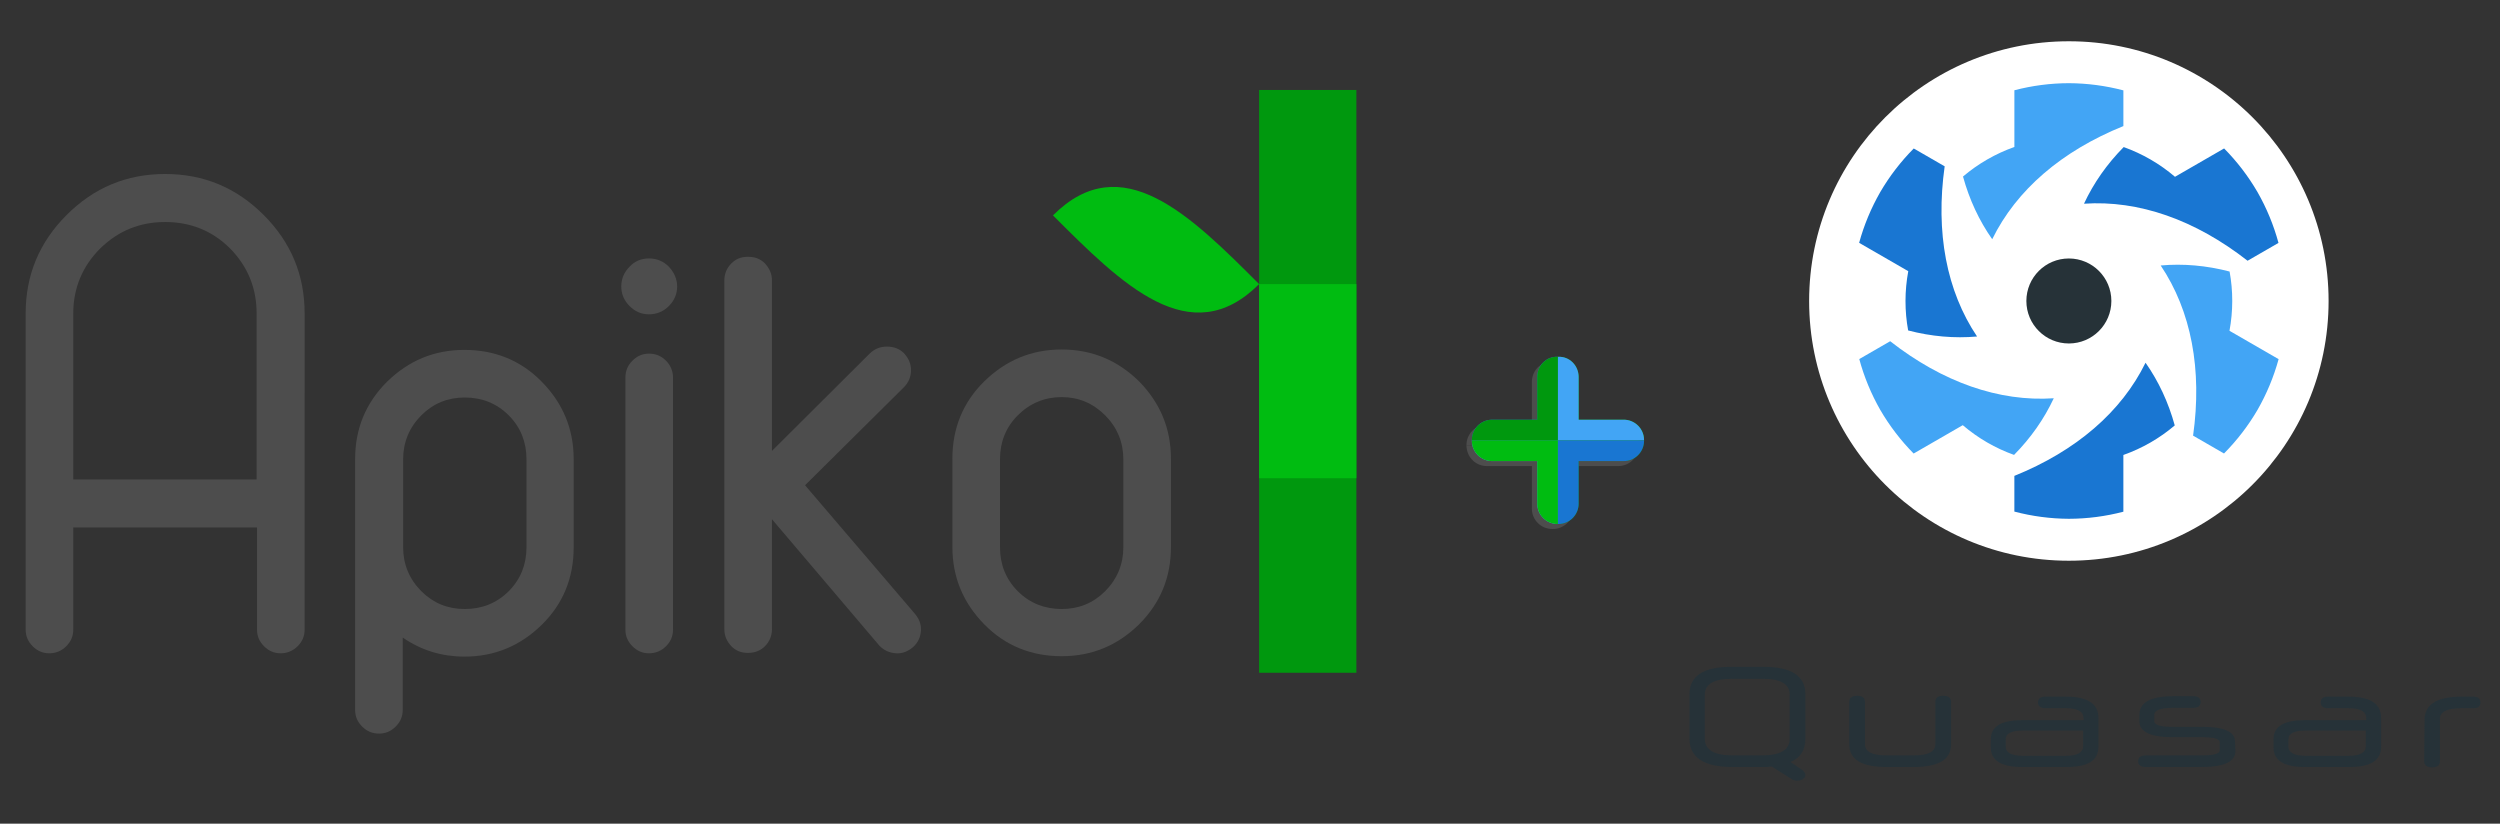 <?xml version="1.0" encoding="utf-8"?>
<!-- Generator: Adobe Illustrator 19.0.0, SVG Export Plug-In . SVG Version: 6.00 Build 0)  -->
<svg version="1.1" id="Layer_1" xmlns="http://www.w3.org/2000/svg" xmlns:xlink="http://www.w3.org/1999/xlink" x="0px" y="0px"
	 viewBox="-3 297 604 199" style="enable-background:new -3 297 604 199;" xml:space="preserve">
<rect x="-3" y="297" width="604" height="199" fill="#333333" stroke="none"/>
<style type="text/css">
	.st0{fill:#4D4D4D;}
	.st1{fill:#00980E;}
	.st2{fill:#00BC11;}
	.st3{fill:#263238;}
	.st4{fill:#FFFFFF;}
	.st5{fill:#1976D2;}
	.st6{fill:#42A5F5;}
	.st7{display:none;}
	.st8{display:inline;}
</style>
<g id="svg2" xmlns:dc="http://purl.org/dc/elements/1.1/" xmlns:cc="http://creativecommons.org/ns#" xmlns:rdf="http://www.w3.org/1999/02/22-rdf-syntax-ns#" xmlns:svg="http://www.w3.org/2000/svg" xmlns:sodipodi="http://sodipodi.sourceforge.net/DTD/sodipodi-0.dtd" xmlns:inkscape="http://www.inkscape.org/namespaces/inkscape" sodipodi:docname="logo.svg" inkscape:version="0.91 r13725">
	
		<sodipodi:namedview  borderlayer="true" units="px" showgrid="false" inkscape:cy="150.32632" inkscape:cx="245.06831" inkscape:zoom="1.3338306" borderopacity="1.0" bordercolor="#666666" pagecolor="#ffffff" id="base" inkscape:snap-text-baseline="true" inkscape:object-nodes="true" inkscape:showpageshadow="false" inkscape:window-maximized="1" inkscape:window-y="-8" inkscape:current-layer="layer1" inkscape:document-units="px" inkscape:pageopacity="0.0" inkscape:window-x="-8" inkscape:window-height="715" inkscape:window-width="1366" inkscape:pageshadow="2">
		<inkscape:grid  type="xygrid" id="grid4137"></inkscape:grid>
	</sodipodi:namedview>
	<g id="layer1" transform="translate(0,-796.362)" inkscape:label="Layer 1" inkscape:groupmode="layer">
		<g id="text4133">
			<path id="path4148" inkscape:connector-curvature="0" class="st0" d="M14.7,1209.2v-40.1c0-6.1,2.2-11.4,6.5-15.7
				c4.4-4.3,9.6-6.4,15.7-6.4s11.4,2.1,15.7,6.4c4.3,4.4,6.4,9.6,6.4,15.7v40.1C59.1,1209.2,14.7,1209.2,14.7,1209.2z M70.6,1169.1
				c0-9.3-3.3-17.2-9.9-23.8c-6.6-6.6-14.5-9.9-23.8-9.9s-17.2,3.3-23.8,9.9s-9.9,14.5-9.9,23.8v76.4c0,1.6,0.6,2.9,1.7,4
				c1.1,1.1,2.4,1.7,4,1.7s3-0.6,4.1-1.7s1.7-2.4,1.7-4v-24.7h44.4v24.7c0,1.6,0.6,2.9,1.7,4c1.1,1.1,2.4,1.7,4,1.7s3-0.6,4.1-1.7
				c1.1-1.1,1.7-2.4,1.7-4C70.6,1245.5,70.6,1169.1,70.6,1169.1z"/>
			<path id="path4150" sodipodi:nodetypes="scsssssscsscssssssssscscsc" inkscape:connector-curvature="0" class="st0" d="
				M124.2,1225.6c0,4.1-1.4,7.7-4.3,10.6s-6.5,4.3-10.6,4.3s-7.6-1.4-10.5-4.3s-4.4-6.5-4.4-10.6v-21.3c0-4.1,1.5-7.7,4.4-10.6
				s6.4-4.3,10.5-4.3s7.7,1.4,10.6,4.3s4.3,6.5,4.3,10.6V1225.6z M94.3,1247.4c4.5,3.1,9.5,4.6,14.9,4.6c7.3,0,13.5-2.6,18.7-7.7
				c5.2-5.1,7.7-11.4,7.7-18.7v-21.3c0-7.3-2.6-13.5-7.7-18.7c-5.1-5.2-11.4-7.7-18.7-7.7s-13.5,2.6-18.7,7.7
				c-5.2,5.2-7.7,11.4-7.7,18.7v60.6c0,1.6,0.6,2.9,1.7,4c1.1,1.1,2.4,1.7,4.1,1.7c1.6,0,2.9-0.6,4-1.7s1.7-2.4,1.7-4L94.3,1247.4z"
				/>
			<path id="path4152" inkscape:connector-curvature="0" class="st0" d="M159.6,1184.6c0-1.6-0.6-3-1.7-4.1
				c-1.1-1.1-2.4-1.7-4.1-1.7c-1.6,0-2.9,0.6-4,1.7c-1.1,1.1-1.7,2.4-1.7,4.1v60.9c0,1.6,0.6,2.9,1.7,4c1.1,1.1,2.4,1.7,4,1.7
				c1.6,0,3-0.6,4.1-1.7c1.1-1.1,1.7-2.4,1.7-4V1184.6z M158.6,1157.8c-1.3-1.3-2.9-2-4.8-2c-1.9,0-3.5,0.7-4.7,2
				c-1.3,1.3-2,2.9-2,4.8c0,1.8,0.7,3.4,2,4.7c1.3,1.3,2.8,2,4.7,2s3.5-0.7,4.8-2s2-2.9,2-4.7
				C160.6,1160.8,159.9,1159.2,158.6,1157.8z"/>
			<path id="path4154" sodipodi:nodetypes="cscscccscsccsssssssssscc" inkscape:connector-curvature="0" class="st0" d="
				M209.5,1249.4c1.1,1.1,2.4,1.7,4,1.8c1.6,0.1,2.9-0.5,4.1-1.5c1.2-1.1,1.8-2.4,1.9-4c0.1-1.6-0.5-2.9-1.5-4.1l-26.5-31l23.9-23.7
				c1.1-1.1,1.7-2.5,1.7-4.1s-0.6-2.9-1.7-4.1c-1.1-1.1-2.5-1.6-4.1-1.6s-2.9,0.5-4.1,1.6l-23.7,23.6v-41.2c0-1.6-0.6-2.9-1.7-4.1
				c-1.1-1.1-2.4-1.6-4.1-1.6c-1.6,0-2.9,0.5-4,1.6s-1.7,2.5-1.7,4.1v84.3c0,1.6,0.6,2.9,1.7,4.1c1.1,1.1,2.4,1.6,4,1.6
				s3-0.5,4.1-1.6s1.7-2.5,1.7-4.1v-26.6L209.5,1249.4z"/>
			<path id="path4156" inkscape:connector-curvature="0" class="st0" d="M268.4,1225.6c0,4.1-1.5,7.7-4.4,10.6s-6.4,4.3-10.5,4.3
				s-7.7-1.4-10.6-4.3c-2.9-2.9-4.3-6.5-4.3-10.6v-21.3c0-4.1,1.4-7.7,4.3-10.6c2.9-2.9,6.5-4.4,10.6-4.4s7.6,1.5,10.5,4.4
				s4.4,6.5,4.4,10.6V1225.6z M253.5,1177.8c-7.3,0-13.5,2.6-18.7,7.7s-7.7,11.4-7.7,18.7v21.3c0,7.3,2.6,13.5,7.7,18.7
				s11.4,7.7,18.7,7.7s13.5-2.6,18.7-7.7c5.2-5.2,7.7-11.4,7.7-18.7v-21.3c0-7.3-2.6-13.5-7.7-18.7
				C267,1180.4,260.8,1177.8,253.5,1177.8L253.5,1177.8z"/>
		</g>
		<path id="path4141" inkscape:connector-curvature="0" class="st1" d="M301.2,1255.9h23.5v-140.8h-23.5V1255.9z"/>
		<path id="path4143" inkscape:connector-curvature="0" class="st2" d="M301.2,1162h23.5v46.9h-23.5V1162z"/>
		<path id="path4145" sodipodi:nodetypes="ccc" inkscape:connector-curvature="0" class="st2" d="M301.2,1162
			c-16.6-16.6-33.2-33.2-49.8-16.6C268,1162,284.6,1178.6,301.2,1162z"/>
	</g>
	<g id="layer1_1_" transform="translate(-277.72,-312.339)" inkscape:label="Layer 1" inkscape:groupmode="layer">
		<g id="g4895-4-4" transform="translate(1419.044,398.902)">
			<g id="g4579-2-20" transform="translate(-29.621,-4)">
				<g id="g4445-2-0" transform="translate(12.5,7.809)">
					
						<g id="g4561-6-7-0" transform="translate(-712.856,-503.268)" inkscape:export-filename="/home/emanuele/Desktop/logo1.png" inkscape:export-xdpi="44.860481" inkscape:export-ydpi="44.860481">
						<g id="flowRoot4513-6-6-08" transform="translate(16.233,0)">
							<path id="path3428" class="st3" d="M-2.5,895.1c-0.3,0-0.7,0-1,0.1c-0.4,0-0.7,0-1.1,0h-7.5c-6.8,0-10.3-2.3-10.3-6.8v-10.8
								c0-4.4,3.4-6.6,10.1-6.6h7.8c6.7,0,10.1,2.2,10.1,6.6v10.8c0,2.7-1.2,4.6-3.6,5.6l2.5,1.7c0.7,0.4,1.1,0.9,1.1,1.4
								s-0.2,0.8-0.6,1c-0.3,0.3-0.9,0.4-1.5,0.4c-0.2,0-0.4,0-0.6-0.1c-0.2,0-0.5-0.2-0.8-0.4L-2.5,895.1L-2.5,895.1z M1.8,877.7
								c0-2.5-2.1-3.8-6.4-3.8h-7.7c-4.2,0-6.4,1.3-6.4,3.8v10.7c0,2.6,2.2,4,6.7,4h7.1c4.4,0,6.7-1.3,6.7-4L1.8,877.7L1.8,877.7z"
								/>
							<path id="path3430" class="st3" d="M25.2,895.2c-6,0-9-1.8-9-5.5v-10.2c0-1,0.6-1.5,1.9-1.5s1.9,0.5,1.9,1.5v10.2
								c0,1.8,1.7,2.7,5.2,2.7h6.6c3.5,0,5.2-0.9,5.2-2.7v-10.2c0-1,0.6-1.5,1.9-1.5c1.3,0,1.9,0.5,1.9,1.5v10.2c0,3.7-3,5.5-9,5.5
								H25.2z"/>
							<path id="path3432" class="st3" d="M57.9,895.2c-5,0-7.5-1.6-7.5-4.7v-2c0-3.1,2.5-4.6,7.5-4.6h14.9v-0.5
								c0-1.6-1.4-2.4-4.3-2.4h-4.9c-1.2,0-1.8-0.5-1.8-1.4s0.6-1.4,1.8-1.4h4.9c5.3,0,7.9,1.7,7.9,5.2v6.9c0,3.3-2.5,4.9-7.6,4.9
								H57.9L57.9,895.2z M68.5,892.5c2.8,0,4.2-0.8,4.2-2.3v-3.8H58.1c-2.7,0-4.1,0.7-4.1,2.1v1.8c0,1.4,1.4,2.2,4.1,2.2H68.5
								L68.5,892.5z"/>
							<path id="path3434" class="st3" d="M109.5,891.3c0,2.6-2.7,3.9-8,3.9H87.8c-1.2,0-1.8-0.5-1.8-1.4s0.6-1.4,1.8-1.4h13.6
								c2.9,0,4.3-0.4,4.3-1.2v-2c0-0.8-1.4-1.2-4.3-1.2h-7.1c-5.3,0-8-1.3-8-3.8v-1.6c0-3,2.7-4.5,8.2-4.5h4.8
								c1.2,0,1.8,0.5,1.8,1.4c0,0.5-0.2,0.8-0.5,1.1c-0.3,0.2-0.7,0.3-1.3,0.3h-4.8c-3.1,0-4.6,0.6-4.6,1.7v1.5
								c0,1,1.5,1.4,4.5,1.4h7.2c5.2,0,7.8,1.2,7.8,3.6L109.5,891.3L109.5,891.3z"/>
							<path id="path3436" class="st3" d="M126.2,895.2c-5,0-7.5-1.6-7.5-4.7v-2c0-3.1,2.5-4.6,7.5-4.6h14.9v-0.5
								c0-1.6-1.4-2.4-4.3-2.4h-4.9c-1.2,0-1.8-0.5-1.8-1.4s0.6-1.4,1.8-1.4h4.9c5.3,0,7.9,1.7,7.9,5.2v6.9c0,3.3-2.5,4.9-7.6,4.9
								H126.2L126.2,895.2z M136.8,892.5c2.8,0,4.2-0.8,4.2-2.3v-3.8h-14.6c-2.7,0-4.1,0.7-4.1,2.1v1.8c0,1.4,1.4,2.2,4.1,2.2H136.8
								L136.8,892.5z"/>
							<path id="path3438" class="st3" d="M155.2,883.8c0-3.7,3-5.6,9-5.6h2.7c1.2,0,1.8,0.5,1.8,1.4c0,1-0.6,1.4-1.8,1.4h-2.8
								c-3.5,0-5.2,0.9-5.2,2.6v10.2c0,1-0.6,1.5-1.9,1.5c-1.2,0-1.9-0.5-1.9-1.5L155.2,883.8L155.2,883.8z"/>
						</g>
					</g>
				</g>
			</g>
			
				<g id="g5443-0-1-5-1-9" transform="matrix(0.556,0,0,0.556,-521.935,-328.661)" inkscape:export-filename="/home/emanuele/Desktop/logo1.png" inkscape:export-xdpi="44.860481" inkscape:export-ydpi="44.860481">
				
					<g id="g8856-6-1-1-9-0-1-9" transform="matrix(0.095,0,0,0.095,-1695.272,706.629)" inkscape:export-xdpi="3.4165223" inkscape:export-ydpi="3.4165223">
					
						<circle id="circle8858-1-3-7-6-5-3-0" inkscape:export-xdpi="10.031387" inkscape:export-ydpi="10.031387" class="st4" cx="15524.8" cy="4144.9" r="1188">
					</circle>
					
						<path id="path8860-5-4-8-2-9-0-9" inkscape:export-xdpi="10.031387" inkscape:export-ydpi="10.031387" inkscape:connector-curvature="0" class="st3" d="
						M15719.2,4144.8c0,107.3-87,194.4-194.4,194.4l0,0c-107.3,0-194.4-87-194.4-194.4l0,0c0-107.3,87-194.4,194.4-194.4
						C15632.2,3950.5,15719.2,4037.5,15719.2,4144.8z"/>
					
						<path id="path8862-5-5-9-1-3-6-3" inkscape:transform-center-y="-444.04649" inkscape:transform-center-x="-514.04855" inkscape:connector-curvature="0" class="st5" d="
						M16387.6,3646.7c-42.3-72.7-93.6-139.8-152.7-199.6l-224.7,129.7c-70-59.8-149.6-105.6-234.6-136
						c-76.7,77.7-137.6,164.6-181.6,259.1c250.1-17,508.4,73.5,748.2,260.9l141.4-81.6
						C16461.6,3797.9,16429.4,3719.8,16387.6,3646.7L16387.6,3646.7z"/>
					
						<path id="path8864-4-8-1-2-4-4-4" inkscape:transform-center-y="265.80217" inkscape:transform-center-x="-689.63727" inkscape:connector-curvature="0" class="st6" d="
						M16387.7,4642.9c41.8-73,74.3-150.9,96.5-232l-224.7-129.7c16.8-90.6,16.7-182.4,0.5-271.1c-105.7-27.6-211.4-36.9-315.2-27.7
						c139.8,208.1,190.6,477.1,148.2,778.4l141.4,81.6C16293.7,4782.6,16345.2,4715.6,16387.7,4642.9L16387.7,4642.9z"/>
					
						<path id="path8866-7-5-5-0-6-4-7" inkscape:transform-center-y="639.34029" inkscape:transform-center-x="-117.49007" inkscape:connector-curvature="0" class="st5" d="
						M15524.9,5141.1c84.1-0.2,167.8-11.1,249.2-32.4v-259.5c86.8-30.7,166.3-76.8,235-135.2c-29-105.3-73.7-201.5-133.6-286.8
						c-110.3,225.1-317.9,403.6-600,517.6v163.3C15356.9,5129.6,15440.7,5140.7,15524.9,5141.1z"/>
					
						<path id="path8868-6-7-4-7-2-7-3" inkscape:transform-center-y="444.04652" inkscape:transform-center-x="514.04857" inkscape:connector-curvature="0" class="st6" d="
						M14662.1,4643c42.3,72.7,93.6,139.8,152.7,199.6l224.7-129.7c70,59.8,149.6,105.6,234.6,136c76.7-77.7,137.6-164.6,181.6-259.1
						c-250.1,17-508.4-73.5-748.2-260.9l-141.4,81.6C14588.1,4491.8,14620.4,4569.9,14662.1,4643L14662.1,4643z"/>
					
						<path id="path8870-5-3-9-3-5-5-1" inkscape:transform-center-y="-265.80221" inkscape:transform-center-x="689.63729" inkscape:connector-curvature="0" class="st5" d="
						M14662,3646.8c-41.8,73-74.3,150.9-96.5,232l224.7,129.7c-16.8,90.6-16.7,182.4-0.5,271.1c105.7,27.6,211.4,36.9,315.2,27.7
						c-139.8-208.1-190.6-477.1-148.2-778.4l-141.4-81.6C14756,3507,14704.5,3574.1,14662,3646.8z"/>
					
						<path id="path8872-6-3-2-1-3-3-7" inkscape:transform-center-y="-639.34032" inkscape:transform-center-x="117.49005" inkscape:connector-curvature="0" class="st6" d="
						M15524.8,3148.6c-84.1,0.2-167.8,11.1-249.2,32.4v259.4c-86.8,30.7-166.3,76.8-235,135.2c29,105.3,73.7,201.5,133.6,286.8
						c110.3-225.1,317.9-403.6,600-517.6v-163.3C15692.8,3160.1,15609,3149,15524.8,3148.6L15524.8,3148.6z"/>
				</g>
			</g>
		</g>
	</g>
</g>
<g id="Layer_4" class="st7">
	<g class="st8">
		<path class="st1" d="M388.7,398.7h-10.3v-10.9c0-2.7-2.2-4.9-4.9-4.9h-0.1v20.8h20.2c0,0,0,0,0-0.1l0,0
			C393.6,400.9,391.4,398.7,388.7,398.7z"/>
		<path class="st2" d="M358.1,398.7h10.2v-10.9c0-2.7,2.2-4.9,4.9-4.9h0.1v20.8h-20.2c0,0,0,0,0-0.1l0,0
			C353.2,400.9,355.4,398.7,358.1,398.7z"/>
		<path class="st6" d="M388.7,408.7h-10.3v10.9c0,2.7-2.2,4.9-4.9,4.9h-0.1v-20.8h20.2c0,0,0,0,0,0.1l0,0
			C393.6,406.5,391.4,408.7,388.7,408.7z"/>
		<path class="st5" d="M358.1,408.7h10.2v10.9c0,2.7,2.2,4.9,4.9,4.9h0.1v-20.8h-20.2c0,0,0,0,0,0.1l0,0
			C353.2,406.5,355.4,408.7,358.1,408.7z"/>
	</g>
</g>
<g>
	<path class="st0" d="M351.3,404.6L351.3,404.6c0,2.8,2.2,5,4.9,5h10.9v10.3c0,2.7,2.2,4.9,4.9,4.9c0.1,0,0.1,0,0.1,0s0,0,0.1,0
		c2.7,0,4.9-2.2,4.9-4.9v-10.3H388c2.7,0,4.9-2.2,4.9-4.9v-0.1h-20.8H351.3z"/>
	<path class="st0" d="M388,399.6h-10.9v-10.3c0-2.8-2.2-5-4.9-4.9c-0.1,0-0.1,0-0.1,0s0,0-0.1,0c-2.7-0.1-4.9,2.1-4.9,4.9v10.3
		h-10.9c-2.7,0-4.9,2.2-4.9,4.9v0.1h20.8h20.8v-0.1C392.9,401.8,390.7,399.6,388,399.6z"/>
</g>
<g id="Layer_3">
	<g>
		<path class="st1" d="M378.4,418.7v-10.3h10.9c2.7,0,4.9-2.2,4.9-4.9v-0.1h-20.8v20.2c0,0,0,0,0.1,0l0,0
			C376.2,423.6,378.4,421.4,378.4,418.7z"/>
		<path class="st2" d="M378.4,388.1v10.3h10.9c2.7,0,4.9,2.2,4.9,4.9v0.1h-20.8v-20.2c0,0,0,0,0.1,0l0,0
			C376.2,383.1,378.4,385.3,378.4,388.1z"/>
		<path class="st6" d="M368.4,418.7v-10.3h-10.9c-2.7,0-4.9-2.2-4.9-4.9v-0.1h20.8v20.2c0,0,0,0-0.1,0l0,0
			C370.6,423.6,368.4,421.4,368.4,418.7z"/>
		<path class="st5" d="M368.4,388.1v10.3h-10.9c-2.7,0-4.9,2.2-4.9,4.9v0.1h20.8v-20.2c0,0,0,0-0.1,0l0,0
			C370.6,383.1,368.4,385.3,368.4,388.1z"/>
	</g>
	<g>
		<path class="st1" d="M368.4,388.1v10.3h-10.9c-2.7,0-4.9,2.2-4.9,4.9v0.1h20.8v-20.2c0,0,0,0-0.1,0l0,0
			C370.6,383.1,368.4,385.3,368.4,388.1z"/>
		<path class="st2" d="M368.4,418.7v-10.3h-10.9c-2.7,0-4.9-2.2-4.9-4.9v-0.1h20.8v20.2c0,0,0,0-0.1,0l0,0
			C370.6,423.6,368.4,421.4,368.4,418.7z"/>
		<path class="st6" d="M378.4,388.1v10.3h10.9c2.7,0,4.9,2.2,4.9,4.9v0.1h-20.8v-20.2c0,0,0,0,0.1,0l0,0
			C376.2,383.1,378.4,385.3,378.4,388.1z"/>
		<path class="st5" d="M378.4,418.7v-10.3h10.9c2.7,0,4.9-2.2,4.9-4.9v-0.1h-20.8v20.2c0,0,0,0,0.1,0l0,0
			C376.2,423.6,378.4,421.4,378.4,418.7z"/>
	</g>
</g>
</svg>
